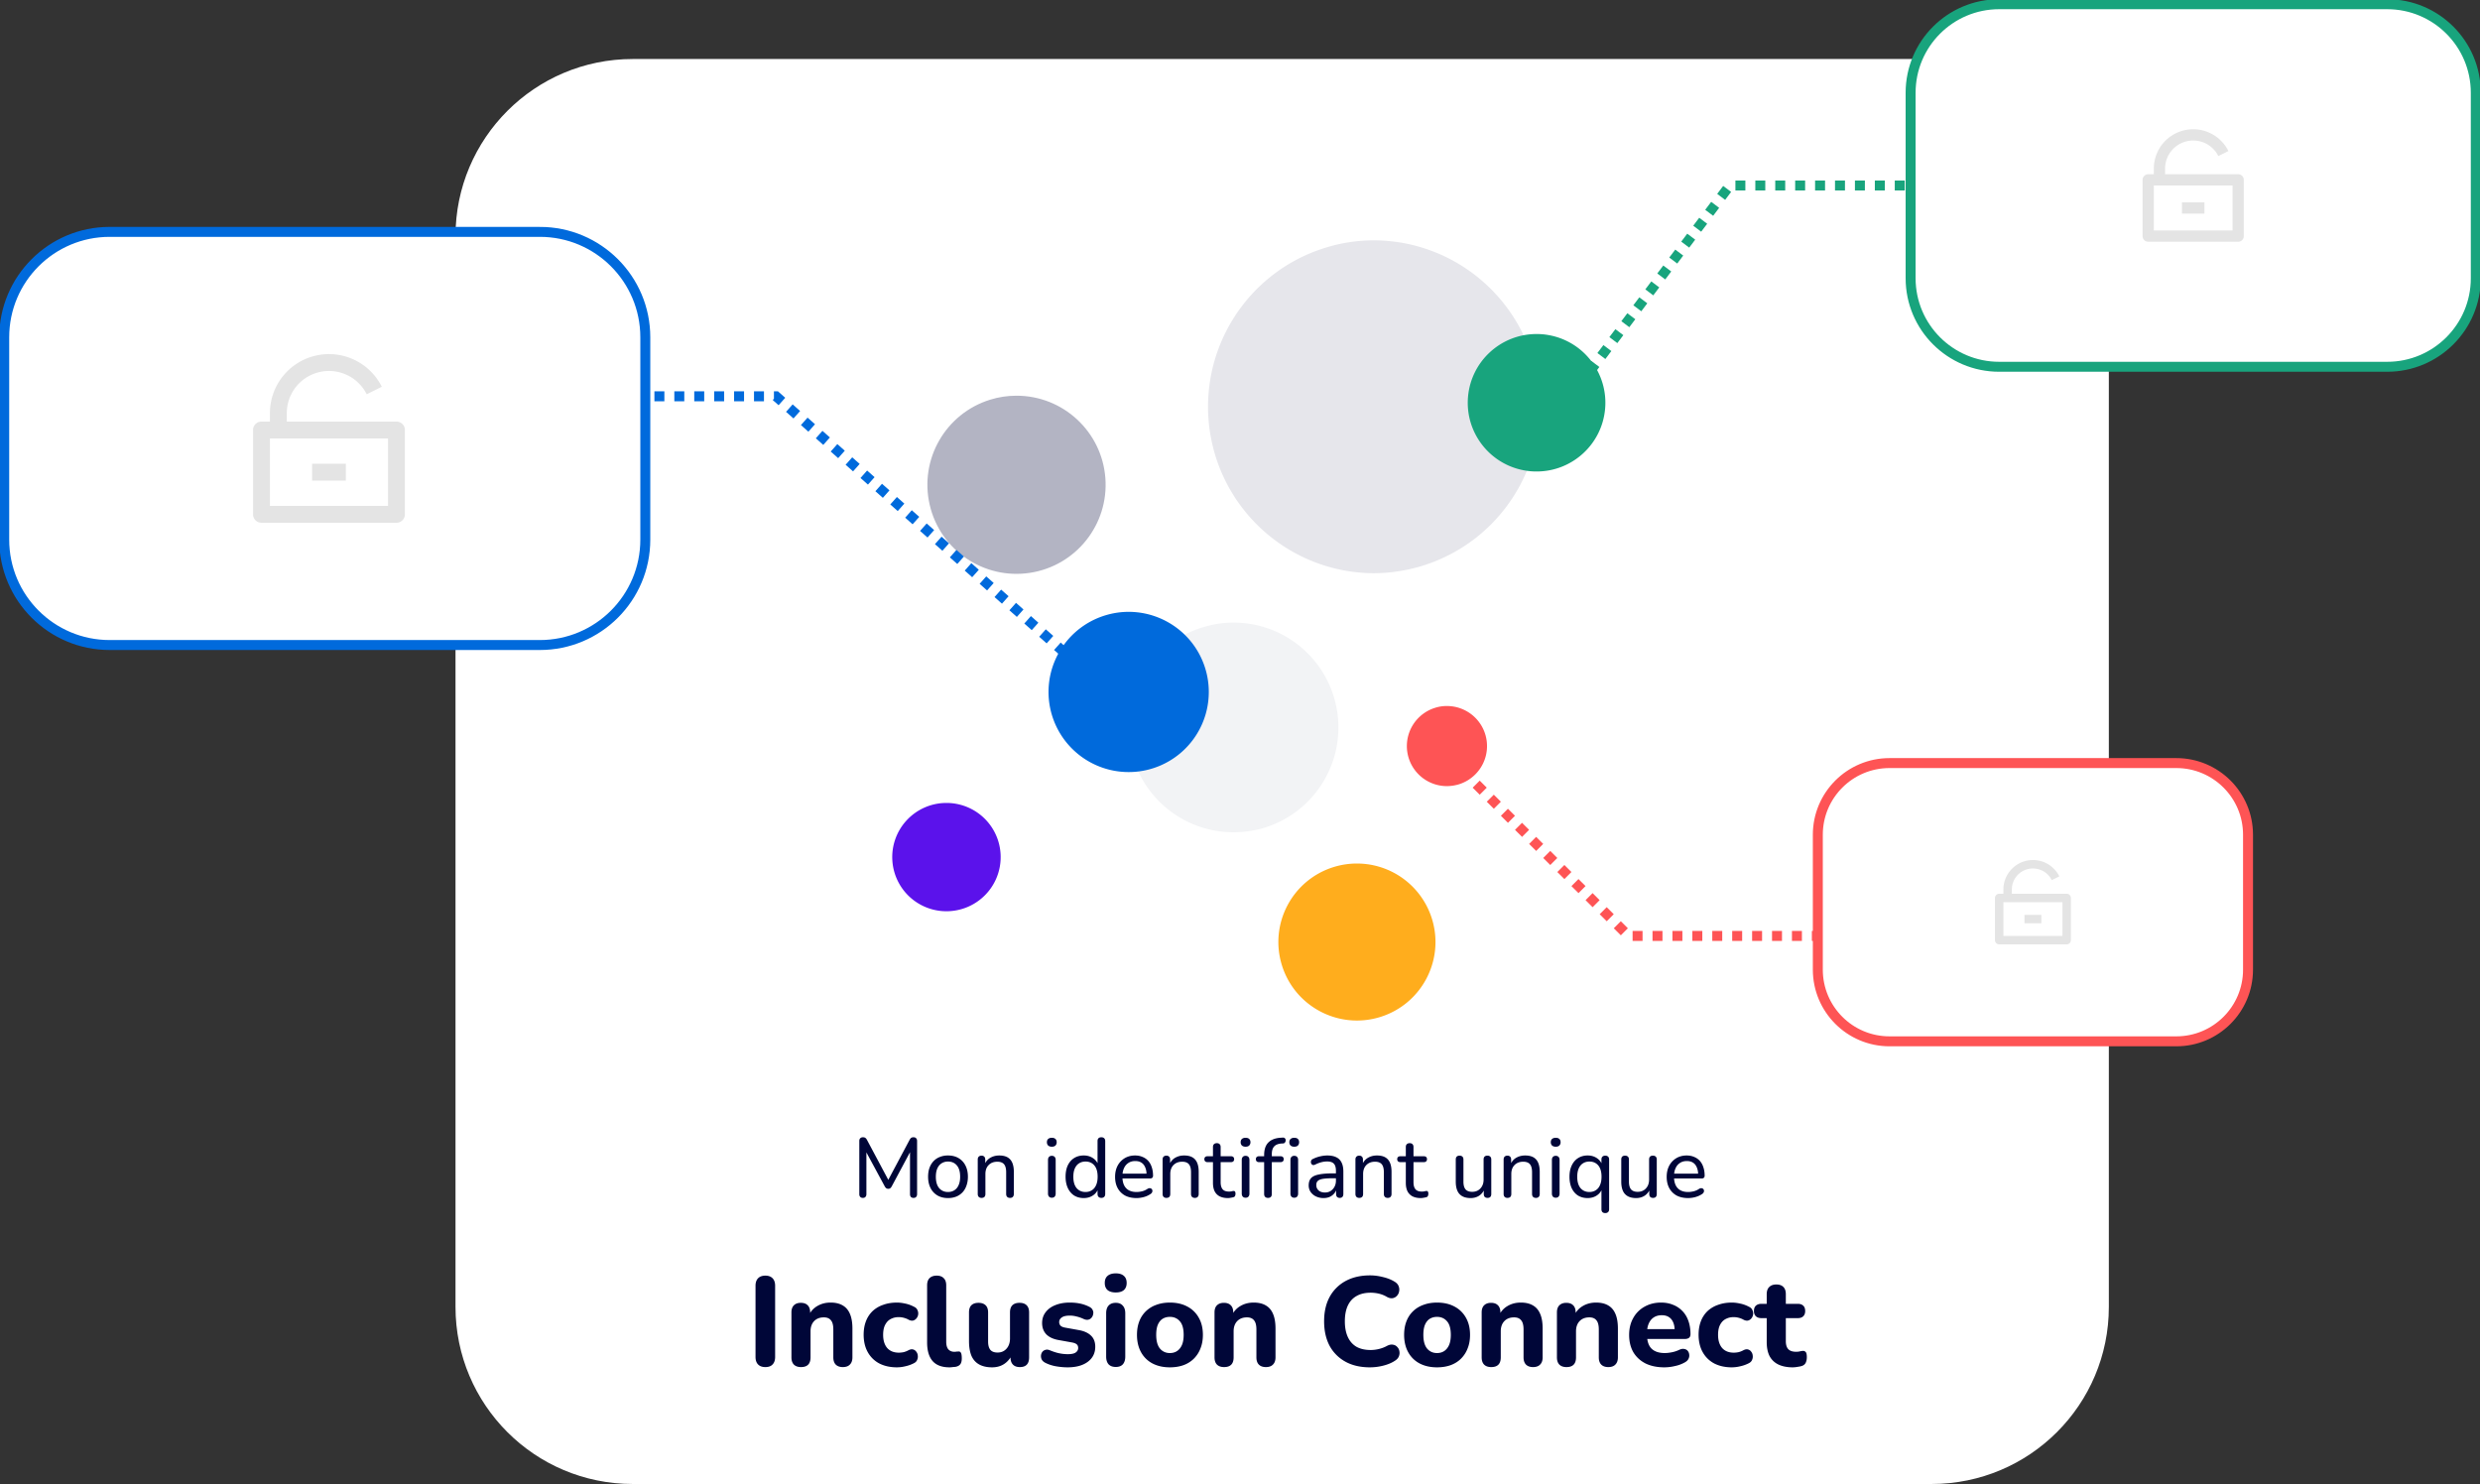<svg xmlns="http://www.w3.org/2000/svg" width="498" height="298" fill="none" viewBox="0 0 498 298"><rect x="0" y="0" width="498" height="298" fill="#333333" stroke="none"/><g clip-path="url(#a)"><path fill="#fff" d="M387.897 11.852H127.04c-19.645 0-35.571 15.92-35.571 35.557v215.034c0 19.638 15.926 35.557 35.571 35.557h260.857c19.646 0 35.572-15.919 35.572-35.557V47.409c0-19.637-15.926-35.556-35.572-35.556Z"/><path fill="#F2F3F5" d="M247.772 125.016a20.704 20.704 0 0 0-6.179.933c-10.005 3.023-16.274 12.928-14.724 23.26 1.552 10.331 10.452 17.961 20.903 17.918a21.887 21.887 0 0 0 6.211-.933c9.918-3.108 16.089-12.976 14.539-23.249-1.548-10.272-10.357-17.883-20.75-17.929Z"/><path fill="#006ADC" d="M241.98 134.089a16.083 16.083 0 0 1-5.027 17.216 16.097 16.097 0 0 1-17.845 1.863 16.084 16.084 0 0 1-8.478-15.806 16.085 16.085 0 0 1 11.429-13.825c8.406-2.498 17.267 2.195 19.921 10.552Z"/><path fill="#FFAD1D" d="M287.552 184.531c2.562 8.319-2.106 17.138-10.426 19.702-8.322 2.563-17.147-2.1-19.715-10.415-2.568-8.317 2.093-17.14 10.412-19.71a15.774 15.774 0 0 1 19.729 10.423Z"/><path fill="#5B12EB" d="M190.068 161.241a10.874 10.874 0 1 0 1.599 21.626 10.872 10.872 0 0 0-1.599-21.626Z"/><path fill="#FE5455" d="M290.543 141.777a7.44 7.44 0 0 0-2.35.354 8.042 8.042 0 0 0 2.35 15.731 8.692 8.692 0 0 0 2.381-.354 8.043 8.043 0 0 0-2.381-15.731Z"/><path fill="#B3B4C3" d="M204.096 79.462c-1.79 0-3.569.27-5.278.804-8.942 2.775-14.232 11.972-12.133 21.093 2.1 9.122 10.88 15.083 20.135 13.672 9.257-1.41 15.86-9.715 15.145-19.048-.715-9.332-8.505-16.535-17.869-16.521Z"/><path fill="#E6E6EB" d="M275.932 48.258c-3.342 0-6.662.51-9.849 1.512-15.729 4.894-25.548 20.51-23.141 36.798 2.408 16.29 16.324 28.4 32.797 28.54a33.86 33.86 0 0 0 9.848-1.48c15.78-4.856 25.654-20.5 23.241-36.828-2.412-16.328-16.384-28.452-32.896-28.542Z"/><path fill="#18A47D" d="M308.537 67.077c-7.141.003-13.102 5.449-13.744 12.558-.643 7.109 4.242 13.535 11.266 14.82.829.154 1.669.23 2.511.225 7.141-.003 13.1-5.449 13.744-12.558.643-7.109-4.242-13.535-11.266-14.82a13.253 13.253 0 0 0-2.511-.225Z"/><path stroke="#006ADC" stroke-dasharray="2 2" stroke-width="2" d="m216.817 133.761-60.98-54.182H42.347"/><path stroke="#18A47D" stroke-dasharray="2 2" stroke-width="2" d="m316.756 77.886 30.585-40.636h40.558"/><path fill="#fff" stroke="#18A47D" stroke-width="2" d="M479.368.847H401.45c-9.823 0-17.786 7.96-17.786 17.778v37.25c0 9.819 7.963 17.778 17.786 17.778h77.918c9.823 0 17.786-7.96 17.786-17.778v-37.25c0-9.819-7.963-17.778-17.786-17.778Z"/><path stroke="#FE5455" stroke-dasharray="2 2" stroke-width="2" d="m296.428 157.466 30.584 30.477h40.559"/><path fill="#fff" stroke="#FE5455" stroke-width="2" d="M437.021 153.233h-57.592c-7.952 0-14.398 6.444-14.398 14.392v27.091c0 7.949 6.446 14.392 14.398 14.392h57.592c7.952 0 14.398-6.443 14.398-14.392v-27.091c0-7.948-6.446-14.392-14.398-14.392Z"/><path fill="#000638" d="M173.266 240.55c-.225 0-.401-.068-.525-.203-.124-.136-.186-.317-.186-.542v-10.684c0-.237.062-.418.186-.542a.736.736 0 0 1 .542-.203c.203 0 .361.039.474.118.124.08.237.216.339.407l4.54 8.517h-.525l4.539-8.517c.102-.191.209-.327.322-.407.114-.079.271-.118.474-.118.226 0 .402.068.525.203.124.124.187.305.187.542v10.684c0 .225-.063.406-.187.542-.113.135-.288.203-.525.203-.237 0-.418-.068-.542-.203-.113-.136-.169-.317-.169-.542v-9.126h.373l-4.066 7.602c-.09.147-.186.259-.288.339-.09.067-.22.101-.389.101a.695.695 0 0 1-.407-.118 1.14 1.14 0 0 1-.271-.322l-4.116-7.619h.407v9.143c0 .225-.063.406-.187.542-.113.135-.288.203-.525.203Zm17.098.034c-.813 0-1.519-.175-2.117-.525a3.555 3.555 0 0 1-1.389-1.49c-.327-.643-.491-1.4-.491-2.269 0-.655.089-1.241.271-1.761.191-.53.462-.982.813-1.354.35-.373.767-.656 1.253-.847a4.348 4.348 0 0 1 1.66-.305c.813 0 1.52.175 2.117.525a3.549 3.549 0 0 1 1.389 1.49c.327.632.492 1.383.492 2.252 0 .655-.097 1.248-.288 1.778-.182.53-.446.982-.796 1.354a3.586 3.586 0 0 1-1.271.864 4.458 4.458 0 0 1-1.643.288Zm0-1.219c.496 0 .927-.119 1.287-.356.373-.237.656-.581.847-1.033.204-.452.305-1.011.305-1.676 0-.994-.22-1.749-.66-2.269-.441-.52-1.034-.779-1.779-.779-.486 0-.915.119-1.287.356-.361.225-.644.564-.847 1.016-.203.452-.305 1.011-.305 1.676 0 .994.22 1.756.661 2.286.452.52 1.045.779 1.778.779Zm6.735 1.185c-.237 0-.424-.068-.559-.203-.136-.136-.203-.334-.203-.593v-6.908c0-.259.067-.452.203-.576.135-.135.322-.203.559-.203.237 0 .417.068.542.203.136.124.203.317.203.576v1.388l-.186-.254c.237-.643.62-1.129 1.152-1.456.542-.327 1.157-.491 1.846-.491.666 0 1.213.119 1.643.356.429.237.751.598.966 1.083.213.486.322 1.101.322 1.846v4.436c0 .259-.068.457-.204.593-.125.135-.311.203-.559.203-.249 0-.44-.068-.576-.203-.135-.136-.203-.334-.203-.593v-4.351c0-.733-.142-1.27-.423-1.609-.283-.338-.736-.508-1.355-.508-.724 0-1.305.225-1.745.677-.43.441-.644 1.038-.644 1.795v3.996c0 .53-.261.796-.779.796Zm14.11-.034c-.237 0-.424-.073-.559-.22-.136-.147-.203-.351-.203-.61v-6.755c0-.271.067-.474.203-.61.135-.147.322-.22.559-.22.247 0 .44.073.576.22.135.136.203.339.203.61v6.755c0 .259-.068.463-.203.61-.125.147-.317.22-.576.22Zm0-10.244c-.305 0-.549-.079-.728-.237-.17-.169-.254-.389-.254-.66 0-.293.084-.513.254-.66.179-.158.423-.237.728-.237.327 0 .569.079.728.237.17.147.254.367.254.66 0 .271-.084.491-.254.66-.159.158-.401.237-.728.237Zm6.408 10.312c-.723 0-1.362-.17-1.914-.508-.542-.351-.966-.847-1.271-1.49-.304-.655-.457-1.417-.457-2.286 0-.88.146-1.637.44-2.269.305-.643.729-1.134 1.271-1.473.552-.35 1.196-.525 1.931-.525.733 0 1.365.186 1.897.559.53.361.886.847 1.067 1.456h-.186v-4.893c0-.259.061-.452.186-.576.136-.135.327-.203.576-.203.247 0 .441.068.576.203.136.124.203.317.203.576v10.599c0 .259-.067.457-.203.593-.135.135-.329.203-.576.203-.237 0-.423-.068-.559-.203-.135-.136-.203-.334-.203-.593v-1.541l.186.305a2.585 2.585 0 0 1-1.067 1.507c-.532.373-1.164.559-1.897.559Zm.356-1.219c.496 0 .924-.119 1.287-.356.373-.237.654-.581.847-1.033.203-.452.305-1.011.305-1.676 0-.994-.22-1.749-.661-2.269-.44-.52-1.033-.779-1.778-.779-.487 0-.915.119-1.288.356-.362.225-.643.564-.847 1.016-.203.452-.305 1.011-.305 1.676 0 .994.221 1.756.661 2.286.451.52 1.043.779 1.779.779Zm10.246 1.219c-.893 0-1.66-.17-2.304-.508a3.714 3.714 0 0 1-1.473-1.473c-.351-.644-.526-1.4-.526-2.269 0-.859.17-1.609.509-2.252a3.904 3.904 0 0 1 1.422-1.507c.61-.361 1.305-.542 2.084-.542.554 0 1.05.097 1.491.288.452.181.835.445 1.151.796.317.35.554.779.712 1.287.169.496.254 1.061.254 1.693a.535.535 0 0 1-.17.423c-.101.09-.254.136-.457.136h-5.793v-.982h5.404l-.288.237c0-.588-.09-1.084-.271-1.49-.17-.419-.424-.734-.763-.949-.327-.215-.74-.321-1.236-.321-.542 0-1.005.13-1.389.389-.385.249-.678.605-.881 1.067-.203.452-.305.977-.305 1.575v.101c0 1.016.242 1.783.728 2.303.487.52 1.186.779 2.101.779.361 0 .728-.046 1.101-.136.384-.089.75-.254 1.101-.491.169-.101.322-.147.457-.135.148 0 .266.046.356.135.09.08.147.181.169.305a.655.655 0 0 1-.05.373.804.804 0 0 1-.322.355 4.471 4.471 0 0 1-1.338.61c-.509.135-1 .203-1.474.203Zm6-.034c-.238 0-.424-.068-.559-.203-.136-.136-.204-.334-.204-.593v-6.908c0-.259.068-.452.204-.576.135-.135.321-.203.559-.203.237 0 .416.068.542.203.135.124.203.317.203.576v1.388l-.186-.254c.237-.643.62-1.129 1.151-1.456.542-.327 1.157-.491 1.847-.491.665 0 1.213.119 1.643.356.428.237.75.598.965 1.083.214.486.322 1.101.322 1.846v4.436c0 .259-.068.457-.203.593-.125.135-.312.203-.559.203-.249 0-.441-.068-.576-.203-.136-.136-.203-.334-.203-.593v-4.351c0-.733-.143-1.27-.424-1.609-.283-.338-.735-.508-1.355-.508-.723 0-1.304.225-1.745.677-.43.441-.643 1.038-.643 1.795v3.996c0 .53-.261.796-.779.796Zm12.351.034c-.665 0-1.224-.119-1.677-.356a2.332 2.332 0 0 1-.999-1.033c-.213-.452-.322-1.004-.322-1.659v-4.165h-1.084c-.203 0-.361-.051-.474-.153a.598.598 0 0 1-.17-.44c0-.191.058-.338.17-.44.113-.102.271-.152.474-.152h1.084v-1.846c0-.259.068-.452.203-.576.136-.135.329-.203.576-.203.249 0 .436.068.559.203.136.124.204.317.204.576v1.846h2.049c.215 0 .38.05.491.152.114.102.17.249.17.44a.59.59 0 0 1-.17.44c-.111.102-.276.153-.491.153h-2.049v4.03c0 .621.13 1.088.389 1.405.261.317.69.474 1.288.474.215 0 .396-.017.542-.051a1.35 1.35 0 0 1 .389-.067.274.274 0 0 1 .254.101c.08.08.119.225.119.44 0 .158-.027.305-.085.441-.044.123-.14.208-.288.254a3.341 3.341 0 0 1-.542.118 3.064 3.064 0 0 1-.61.068Zm3.546-.068c-.238 0-.424-.073-.559-.22-.136-.147-.204-.351-.204-.61v-6.755c0-.271.068-.474.204-.61.135-.147.321-.22.559-.22.247 0 .44.073.576.22.135.136.203.339.203.61v6.755c0 .259-.068.463-.203.61-.126.147-.317.22-.576.22Zm0-10.244c-.305 0-.549-.079-.729-.237a.893.893 0 0 1-.254-.66c0-.293.085-.513.254-.66.18-.158.424-.237.729-.237.327 0 .569.079.728.237.169.147.254.367.254.66a.893.893 0 0 1-.254.66c-.159.158-.401.237-.728.237Zm4.51 10.278c-.249 0-.44-.068-.575-.203-.136-.136-.204-.334-.204-.593v-6.383h-1.016c-.203 0-.363-.051-.474-.153a.59.59 0 0 1-.17-.44c0-.191.056-.338.17-.44.111-.102.271-.152.474-.152h1.44l-.424.406v-.626c0-1.096.265-1.926.796-2.489.542-.576 1.332-.91 2.372-.999l.525-.034c.169-.022.305.005.406.084.102.068.17.158.204.271a.634.634 0 0 1 0 .356.673.673 0 0 1-.153.305.452.452 0 0 1-.305.152l-.372.017c-.678.056-1.169.259-1.474.609-.305.339-.457.847-.457 1.524v.678l-.221-.254h1.948c.214 0 .378.05.492.152.111.102.169.249.169.44a.602.602 0 0 1-.169.44c-.114.102-.278.153-.492.153h-1.727v6.383c0 .53-.254.796-.763.796Zm5.265-.034c-.237 0-.423-.073-.559-.22-.135-.147-.203-.351-.203-.61v-6.755c0-.271.068-.474.203-.61.136-.147.322-.22.559-.22.249 0 .44.073.576.22.135.136.203.339.203.61v6.755c0 .259-.068.463-.203.61-.124.147-.317.22-.576.22Zm0-10.244c-.305 0-.547-.079-.728-.237-.17-.169-.254-.389-.254-.66 0-.293.084-.513.254-.66.181-.158.423-.237.728-.237.327 0 .571.079.728.237.17.147.254.367.254.66 0 .271-.084.491-.254.66-.157.158-.401.237-.728.237Zm5.883 10.312a3.485 3.485 0 0 1-1.542-.339 2.716 2.716 0 0 1-1.067-.914 2.314 2.314 0 0 1-.372-1.287c0-.61.152-1.089.457-1.439.305-.351.818-.598 1.541-.745.724-.158 1.694-.237 2.914-.237h.796v.982h-.762c-.869 0-1.559.039-2.067.118-.496.08-.847.22-1.05.424-.203.191-.305.462-.305.812 0 .441.153.801.457 1.084.317.283.746.423 1.288.423.428 0 .808-.101 1.135-.304a2.35 2.35 0 0 0 .779-.847c.191-.361.288-.774.288-1.236v-1.947c0-.666-.136-1.147-.407-1.439-.271-.305-.728-.458-1.372-.458-.372 0-.757.051-1.152.153a6.204 6.204 0 0 0-1.236.474c-.169.079-.317.107-.44.085a.566.566 0 0 1-.305-.204.84.84 0 0 1-.119-.355c0-.136.029-.266.085-.39a.594.594 0 0 1 .339-.271 6.05 6.05 0 0 1 1.473-.524 6.23 6.23 0 0 1 1.389-.17c.734 0 1.338.119 1.813.356.474.225.83.581 1.067 1.067.237.474.355 1.083.355 1.828v4.47c0 .259-.062.457-.186.593-.124.135-.305.203-.542.203a.736.736 0 0 1-.542-.203c-.124-.136-.186-.334-.186-.593v-1.202h.152c-.09.418-.259.779-.508 1.084a2.554 2.554 0 0 1-.932.711c-.36.157-.774.237-1.236.237Zm7.168-.034c-.237 0-.423-.068-.559-.203-.135-.136-.203-.334-.203-.593v-6.908c0-.259.068-.452.203-.576.136-.135.322-.203.559-.203.237 0 .419.068.542.203.136.124.204.317.204.576v1.388l-.187-.254c.237-.643.622-1.129 1.152-1.456.542-.327 1.157-.491 1.846-.491.666 0 1.215.119 1.644.356.428.237.75.598.965 1.083.215.486.322 1.101.322 1.846v4.436c0 .259-.068.457-.203.593-.124.135-.31.203-.559.203-.249 0-.441-.068-.576-.203-.136-.136-.204-.334-.204-.593v-4.351c0-.733-.14-1.27-.423-1.609-.283-.338-.733-.508-1.355-.508-.723 0-1.304.225-1.745.677-.428.441-.643 1.038-.643 1.795v3.996c0 .53-.26.796-.78.796Zm12.354.034c-.668 0-1.227-.119-1.677-.356a2.323 2.323 0 0 1-1-1.033c-.215-.452-.321-1.004-.321-1.659v-4.165h-1.084c-.204 0-.363-.051-.475-.153a.594.594 0 0 1-.169-.44c0-.191.056-.338.169-.44.112-.102.271-.152.475-.152h1.084v-1.846c0-.259.067-.452.203-.576.135-.135.327-.203.576-.203.247 0 .433.068.559.203.135.124.203.317.203.576v1.846h2.05c.213 0 .377.05.491.152.112.102.169.249.169.44a.598.598 0 0 1-.169.44c-.114.102-.278.153-.491.153h-2.05v4.03c0 .621.129 1.088.39 1.405.259.317.687.474 1.287.474.213 0 .395-.017.542-.051a1.34 1.34 0 0 1 .39-.067.276.276 0 0 1 .254.101c.078.08.118.225.118.44 0 .158-.029.305-.084.441a.421.421 0 0 1-.288.254 3.416 3.416 0 0 1-.542.118 3.103 3.103 0 0 1-.61.068Zm10.012 0c-.665 0-1.224-.124-1.677-.373a2.286 2.286 0 0 1-.982-1.1c-.215-.486-.322-1.096-.322-1.829v-4.436c0-.259.063-.452.186-.576.136-.135.327-.203.576-.203.249 0 .441.068.576.203.136.124.203.317.203.576v4.436c0 .699.141 1.219.424 1.558.283.327.728.491 1.338.491.678 0 1.225-.225 1.643-.677.429-.453.644-1.05.644-1.795v-4.013c0-.259.063-.452.186-.576.136-.135.327-.203.576-.203.249 0 .441.068.576.203.136.124.203.317.203.576v6.908c0 .53-.249.796-.745.796-.249 0-.44-.068-.576-.203-.124-.136-.186-.334-.186-.593v-1.473l.22.288c-.225.655-.593 1.156-1.101 1.507-.496.338-1.084.508-1.762.508Zm7.392-.034c-.237 0-.423-.068-.559-.203-.135-.136-.203-.334-.203-.593v-6.908c0-.259.068-.452.203-.576.136-.135.322-.203.559-.203.238 0 .419.068.542.203.136.124.204.317.204.576v1.388l-.187-.254c.238-.643.622-1.129 1.152-1.456.542-.327 1.159-.491 1.847-.491.667 0 1.214.119 1.643.356.43.237.752.598.965 1.083.215.486.322 1.101.322 1.846v4.436c0 .259-.068.457-.203.593-.124.135-.31.203-.559.203-.248 0-.441-.068-.576-.203-.136-.136-.204-.334-.204-.593v-4.351c0-.733-.14-1.27-.423-1.609-.281-.338-.733-.508-1.355-.508-.722 0-1.304.225-1.745.677-.428.441-.643 1.038-.643 1.795v3.996c0 .53-.26.796-.78.796Zm9.694-.034c-.237 0-.423-.073-.559-.22-.135-.147-.203-.351-.203-.61v-6.755c0-.271.068-.474.203-.61.136-.147.322-.22.559-.22.249 0 .441.073.576.22.136.136.204.339.204.61v6.755c0 .259-.068.463-.204.61-.123.147-.316.22-.576.22Zm0-10.244c-.304 0-.547-.079-.728-.237a.893.893 0 0 1-.254-.66c0-.293.085-.513.254-.66.181-.158.424-.237.728-.237.327 0 .571.079.729.237.169.147.254.367.254.66a.893.893 0 0 1-.254.66c-.158.158-.402.237-.729.237Zm9.949 13.326c-.249 0-.441-.068-.576-.204-.124-.135-.187-.326-.187-.575v-4.267h.187a2.696 2.696 0 0 1-1.067 1.473c-.531.373-1.164.559-1.898.559-.733 0-1.377-.17-1.931-.508-.542-.351-.965-.847-1.27-1.49-.293-.655-.44-1.417-.44-2.286 0-.88.152-1.637.457-2.269.305-.643.728-1.134 1.27-1.473.554-.35 1.191-.525 1.914-.525.734 0 1.367.186 1.898.559.542.372.897.869 1.067 1.49l-.187.305v-1.541c0-.259.068-.452.204-.576.135-.135.321-.203.559-.203.249 0 .44.068.576.203.135.124.203.317.203.576v9.973c0 .249-.068.44-.203.575-.136.136-.327.204-.576.204Zm-3.185-4.233c.496 0 .927-.119 1.287-.356.373-.237.656-.581.847-1.033.204-.452.305-1.011.305-1.676 0-.994-.22-1.749-.66-2.269-.441-.52-1.034-.779-1.779-.779-.486 0-.915.119-1.287.356-.361.225-.644.564-.847 1.016-.203.452-.305 1.011-.305 1.676 0 .994.22 1.756.661 2.286.452.52 1.045.779 1.778.779Zm9.382 1.219c-.665 0-1.224-.124-1.676-.373a2.283 2.283 0 0 1-.983-1.1c-.213-.486-.322-1.096-.322-1.829v-4.436c0-.259.063-.452.187-.576.135-.135.328-.203.575-.203.249 0 .441.068.576.203.136.124.204.317.204.576v4.436c0 .699.142 1.219.423 1.558.283.327.729.491 1.338.491.678 0 1.227-.225 1.643-.677.431-.453.644-1.05.644-1.795v-4.013c0-.259.063-.452.186-.576.136-.135.329-.203.576-.203.249 0 .441.068.576.203.136.124.203.317.203.576v6.908c0 .53-.247.796-.745.796-.247 0-.44-.068-.576-.203-.123-.136-.186-.334-.186-.593v-1.473l.22.288c-.225.655-.593 1.156-1.101 1.507-.496.338-1.084.508-1.762.508Zm10.443 0c-.892 0-1.66-.17-2.303-.508a3.698 3.698 0 0 1-1.474-1.473c-.351-.644-.525-1.4-.525-2.269 0-.859.169-1.609.508-2.252a3.877 3.877 0 0 1 1.423-1.507c.61-.361 1.304-.542 2.083-.542.552 0 1.05.097 1.491.288.45.181.835.445 1.152.796.315.35.552.779.711 1.287.17.496.254 1.061.254 1.693a.541.541 0 0 1-.169.423c-.102.09-.254.136-.458.136h-5.793v-.982h5.404l-.288.237c0-.588-.092-1.084-.271-1.49-.169-.419-.424-.734-.762-.949-.329-.215-.741-.321-1.237-.321-.542 0-1.006.13-1.389.389-.384.249-.677.605-.881 1.067-.203.452-.305.977-.305 1.575v.101c0 1.016.243 1.783.729 2.303.484.52 1.186.779 2.1.779.361 0 .729-.046 1.101-.136a3.286 3.286 0 0 0 1.101-.491c.17-.101.322-.147.458-.135.145 0 .264.046.355.135.09.08.146.181.17.305a.648.648 0 0 1-.051.373.81.81 0 0 1-.322.355c-.373.259-.82.462-1.338.61a5.73 5.73 0 0 1-1.474.203ZM153.695 274.524c-.644 0-1.135-.178-1.474-.534-.339-.355-.508-.855-.508-1.498v-14.299c0-.643.169-1.143.508-1.498.339-.356.83-.534 1.474-.534.626 0 1.109.178 1.448.534.339.355.508.855.508 1.498v14.299c0 .643-.169 1.143-.508 1.498-.322.356-.805.534-1.448.534Zm7.162 0c-.627 0-1.11-.169-1.449-.508-.321-.339-.482-.821-.482-1.448v-9.016c0-.626.161-1.101.482-1.422.339-.339.805-.508 1.398-.508.61 0 1.075.169 1.397.508.322.321.483.796.483 1.422V265l-.279-.838c.389-.83.965-1.465 1.727-1.905.779-.457 1.66-.686 2.643-.686.999 0 1.821.195 2.464.584.644.373 1.127.948 1.448 1.727.322.762.483 1.736.483 2.921v5.765c0 .627-.169 1.109-.508 1.448-.322.339-.796.508-1.423.508-.609 0-1.084-.169-1.423-.508-.321-.339-.482-.821-.482-1.448v-5.587c0-.864-.161-1.482-.483-1.854-.305-.39-.779-.584-1.423-.584-.813 0-1.465.253-1.956.761-.475.508-.712 1.186-.712 2.032v5.232c0 1.304-.635 1.956-1.905 1.956Zm19.252.051c-1.355 0-2.541-.263-3.557-.788a5.669 5.669 0 0 1-2.312-2.286c-.542-.982-.813-2.141-.813-3.479 0-.999.152-1.896.457-2.692a5.56 5.56 0 0 1 1.321-2.032 5.874 5.874 0 0 1 2.135-1.27c.83-.305 1.753-.457 2.769-.457.525 0 1.084.068 1.677.203.593.119 1.177.33 1.753.635.339.152.568.373.686.66.136.271.186.559.153.864-.034.288-.144.55-.331.787-.169.22-.389.373-.66.457-.271.068-.576.017-.915-.152a3.75 3.75 0 0 0-1.016-.406 3.973 3.973 0 0 0-.966-.127c-.508 0-.957.084-1.346.254-.39.152-.72.381-.991.685a3.214 3.214 0 0 0-.61 1.093c-.136.44-.203.948-.203 1.523 0 1.118.271 1.998.813 2.642.559.626 1.338.939 2.337.939.305 0 .627-.033.966-.101.338-.085.677-.22 1.016-.406.339-.17.644-.212.915-.127.271.084.482.245.635.482.169.22.262.483.279.787.034.288-.017.576-.152.864-.119.271-.339.482-.661.635a6.999 6.999 0 0 1-1.727.609 7.192 7.192 0 0 1-1.652.204Zm10.558 0c-1.508 0-2.634-.415-3.379-1.245-.746-.846-1.118-2.099-1.118-3.759v-11.454c0-.644.161-1.126.483-1.448.338-.338.821-.508 1.448-.508.61 0 1.075.17 1.397.508.339.322.508.804.508 1.448v11.302c0 .694.144 1.21.432 1.549.305.322.703.483 1.195.483.135 0 .262-.009.381-.026a2.68 2.68 0 0 1 .381-.025c.271-.034.457.051.559.254.118.186.178.567.178 1.143 0 .508-.102.897-.305 1.168-.204.254-.517.423-.94.508-.17.017-.365.034-.585.051-.22.034-.432.051-.635.051Zm8.563 0c-1.051 0-1.923-.195-2.618-.585-.694-.389-1.211-.973-1.549-1.752-.322-.796-.483-1.778-.483-2.946v-5.74c0-.643.161-1.126.483-1.448.338-.321.813-.482 1.422-.482.61 0 1.085.161 1.423.482.339.322.508.805.508 1.448v5.841c0 .745.153 1.304.458 1.677.305.355.787.533 1.448.533.728 0 1.321-.254 1.779-.762.474-.525.711-1.21.711-2.057v-5.232c0-.643.161-1.126.483-1.448.339-.321.813-.482 1.423-.482.626 0 1.101.161 1.423.482.338.322.508.805.508 1.448v9.016c0 1.304-.619 1.956-1.855 1.956-.61 0-1.076-.169-1.398-.508-.321-.339-.482-.821-.482-1.448v-1.701l.381.99c-.373.864-.906 1.532-1.601 2.006-.694.475-1.516.712-2.464.712Zm15.165 0c-.745 0-1.516-.068-2.312-.204a7.711 7.711 0 0 1-2.135-.685c-.338-.17-.584-.381-.736-.635a1.572 1.572 0 0 1-.178-.813c.017-.271.101-.516.254-.737.169-.22.381-.364.635-.431.271-.085.567-.06.889.076.695.288 1.33.491 1.906.609a8.393 8.393 0 0 0 1.702.178c.729 0 1.254-.11 1.576-.33.338-.237.508-.542.508-.914 0-.339-.11-.593-.331-.762-.22-.169-.542-.288-.965-.356l-2.668-.482c-1.05-.187-1.863-.568-2.439-1.143-.559-.593-.839-1.346-.839-2.261 0-.846.238-1.574.712-2.184.474-.626 1.126-1.1 1.956-1.422.847-.339 1.804-.508 2.871-.508.763 0 1.466.068 2.109.203a7.401 7.401 0 0 1 1.855.66c.305.153.517.356.635.61.136.254.178.516.127.787a1.488 1.488 0 0 1-.305.737c-.169.22-.389.364-.66.432-.254.067-.551.034-.89-.102a7.267 7.267 0 0 0-1.499-.533 5.234 5.234 0 0 0-1.321-.178c-.762 0-1.313.127-1.651.381-.339.237-.509.542-.509.914 0 .288.094.534.28.737.203.186.508.313.915.381l2.668.482c1.101.187 1.939.559 2.515 1.118.576.542.864 1.287.864 2.235 0 1.287-.508 2.303-1.525 3.048-.999.728-2.337 1.092-4.014 1.092Zm9.66-.077c-.627 0-1.109-.177-1.448-.533-.322-.372-.483-.889-.483-1.549v-8.686c0-.678.161-1.194.483-1.549.339-.373.821-.559 1.448-.559.61 0 1.076.186 1.397.559.339.355.509.871.509 1.549v8.686c0 .66-.161 1.177-.483 1.549-.322.356-.796.533-1.423.533Zm0-14.959c-.711 0-1.262-.161-1.652-.482-.372-.339-.558-.813-.558-1.423 0-.626.186-1.1.558-1.422.39-.339.941-.508 1.652-.508s1.253.169 1.626.508c.373.322.559.796.559 1.422 0 .61-.186 1.084-.559 1.423-.373.321-.915.482-1.626.482Zm10.863 15.036c-1.338 0-2.507-.263-3.506-.788a5.545 5.545 0 0 1-2.287-2.26c-.542-.982-.813-2.142-.813-3.48 0-.999.152-1.896.457-2.692a5.56 5.56 0 0 1 1.321-2.032 5.743 5.743 0 0 1 2.109-1.295c.813-.305 1.719-.457 2.719-.457 1.338 0 2.498.262 3.481.787a5.556 5.556 0 0 1 2.312 2.235c.559.965.838 2.117.838 3.454 0 1.016-.161 1.922-.482 2.718a5.809 5.809 0 0 1-1.322 2.057 5.725 5.725 0 0 1-2.108 1.321c-.814.288-1.72.432-2.719.432Zm0-2.87c.559 0 1.042-.136 1.448-.407.407-.271.728-.669.966-1.193.237-.542.355-1.228.355-2.058 0-1.236-.254-2.141-.762-2.717-.508-.593-1.177-.889-2.007-.889-.542 0-1.025.127-1.448.381-.407.254-.729.652-.966 1.194-.22.524-.33 1.202-.33 2.031 0 1.236.254 2.159.762 2.769.508.592 1.169.889 1.982.889Zm10.897 2.819c-.627 0-1.11-.169-1.449-.508-.322-.339-.482-.821-.482-1.448v-9.016c0-.626.16-1.101.482-1.422.339-.339.805-.508 1.398-.508.61 0 1.075.169 1.397.508.322.321.483.796.483 1.422V265l-.28-.838c.39-.83.966-1.465 1.728-1.905.779-.457 1.66-.686 2.643-.686.999 0 1.821.195 2.464.584.644.373 1.127.948 1.449 1.727.321.762.482 1.736.482 2.921v5.765c0 .627-.169 1.109-.508 1.448-.322.339-.796.508-1.423.508-.61 0-1.084-.169-1.423-.508-.321-.339-.482-.821-.482-1.448v-5.587c0-.864-.161-1.482-.483-1.854-.305-.39-.779-.584-1.423-.584-.813 0-1.465.253-1.956.761-.475.508-.712 1.186-.712 2.032v5.232c0 1.304-.635 1.956-1.905 1.956Zm29.297.051c-1.931 0-3.583-.381-4.955-1.143a7.922 7.922 0 0 1-3.176-3.2c-.728-1.389-1.092-3.023-1.092-4.902 0-1.406.203-2.667.61-3.784.423-1.135 1.033-2.1 1.829-2.896.796-.813 1.762-1.439 2.896-1.879 1.152-.44 2.448-.661 3.888-.661.847 0 1.702.111 2.566.331.881.203 1.643.499 2.287.889.423.237.711.533.864.888.152.356.195.712.127 1.067a1.645 1.645 0 0 1-.432.914c-.22.254-.5.415-.839.483-.338.068-.72-.008-1.143-.229a5.752 5.752 0 0 0-1.601-.66 7.223 7.223 0 0 0-1.702-.203c-1.135 0-2.092.229-2.871.686-.762.44-1.338 1.083-1.728 1.93-.39.847-.584 1.888-.584 3.124 0 1.219.194 2.26.584 3.124.39.863.966 1.524 1.728 1.981.779.44 1.736.66 2.871.66.542 0 1.092-.068 1.651-.203a6.548 6.548 0 0 0 1.652-.635c.44-.22.83-.296 1.169-.229.355.051.643.204.864.458.237.237.381.524.432.863.067.339.033.677-.102 1.016-.136.339-.39.626-.762.864-.627.423-1.398.753-2.312.99a10.81 10.81 0 0 1-2.719.356Zm13.451 0c-1.338 0-2.507-.263-3.506-.788a5.545 5.545 0 0 1-2.287-2.26c-.542-.982-.813-2.142-.813-3.48 0-.999.152-1.896.457-2.692a5.56 5.56 0 0 1 1.321-2.032 5.743 5.743 0 0 1 2.109-1.295c.813-.305 1.72-.457 2.719-.457 1.338 0 2.498.262 3.481.787a5.556 5.556 0 0 1 2.312 2.235c.559.965.838 2.117.838 3.454 0 1.016-.16 1.922-.482 2.718a5.809 5.809 0 0 1-1.322 2.057c-.575.576-1.278 1.016-2.108 1.321-.813.288-1.72.432-2.719.432Zm0-2.87c.559 0 1.042-.136 1.448-.407.407-.271.729-.669.966-1.193.237-.542.355-1.228.355-2.058 0-1.236-.254-2.141-.762-2.717-.508-.593-1.177-.889-2.007-.889-.542 0-1.025.127-1.448.381-.407.254-.729.652-.966 1.194-.22.524-.33 1.202-.33 2.031 0 1.236.254 2.159.762 2.769.508.592 1.169.889 1.982.889Zm10.897 2.819c-.627 0-1.11-.169-1.449-.508-.321-.339-.482-.821-.482-1.448v-9.016c0-.626.161-1.101.482-1.422.339-.339.805-.508 1.398-.508.61 0 1.075.169 1.397.508.322.321.483.796.483 1.422V265l-.279-.838c.389-.83.965-1.465 1.727-1.905.779-.457 1.66-.686 2.643-.686.999 0 1.821.195 2.464.584.644.373 1.127.948 1.449 1.727.321.762.482 1.736.482 2.921v5.765c0 .627-.169 1.109-.508 1.448-.322.339-.796.508-1.423.508-.609 0-1.084-.169-1.422-.508-.322-.339-.483-.821-.483-1.448v-5.587c0-.864-.161-1.482-.483-1.854-.305-.39-.779-.584-1.423-.584-.813 0-1.465.253-1.956.761-.475.508-.712 1.186-.712 2.032v5.232c0 1.304-.635 1.956-1.905 1.956Zm15.111 0c-.627 0-1.11-.169-1.449-.508-.321-.339-.482-.821-.482-1.448v-9.016c0-.626.161-1.101.482-1.422.339-.339.805-.508 1.398-.508.61 0 1.076.169 1.397.508.322.321.483.796.483 1.422V265l-.279-.838c.389-.83.965-1.465 1.727-1.905.78-.457 1.66-.686 2.643-.686.999 0 1.821.195 2.464.584.644.373 1.127.948 1.449 1.727.322.762.482 1.736.482 2.921v5.765c0 .627-.169 1.109-.508 1.448-.322.339-.796.508-1.423.508-.609 0-1.084-.169-1.422-.508-.322-.339-.483-.821-.483-1.448v-5.587c0-.864-.161-1.482-.483-1.854-.305-.39-.779-.584-1.423-.584-.813 0-1.465.253-1.956.761-.474.508-.712 1.186-.712 2.032v5.232c0 1.304-.635 1.956-1.905 1.956Zm19.659.051c-1.474 0-2.744-.263-3.811-.788-1.051-.542-1.864-1.295-2.44-2.26-.558-.982-.838-2.134-.838-3.454 0-1.287.271-2.413.813-3.378a5.762 5.762 0 0 1 2.261-2.286c.983-.559 2.092-.838 3.329-.838.898 0 1.711.152 2.439.457a5.137 5.137 0 0 1 1.88 1.27c.525.542.923 1.211 1.194 2.006.271.779.407 1.651.407 2.616 0 .322-.102.568-.305.737-.203.152-.5.229-.889.229h-7.978v-1.982h6.402l-.406.356c0-.694-.102-1.27-.305-1.727-.203-.474-.5-.83-.889-1.067-.373-.237-.839-.355-1.398-.355-.626 0-1.16.144-1.6.432-.441.287-.78.702-1.017 1.244-.237.542-.355 1.194-.355 1.956v.203c0 1.287.296 2.235.889 2.844.61.61 1.507.915 2.693.915.407 0 .872-.051 1.398-.153a5.988 5.988 0 0 0 1.473-.482c.39-.187.737-.246 1.042-.178.305.051.542.186.711.406.17.22.263.474.28.762.034.288-.026.576-.178.864-.152.271-.406.499-.762.685a6.88 6.88 0 0 1-1.957.712 8.997 8.997 0 0 1-2.083.254Zm13.539 0c-1.355 0-2.541-.263-3.557-.788a5.669 5.669 0 0 1-2.312-2.286c-.542-.982-.813-2.141-.813-3.479 0-.999.152-1.896.457-2.692a5.56 5.56 0 0 1 1.321-2.032 5.874 5.874 0 0 1 2.135-1.27c.83-.305 1.753-.457 2.769-.457.525 0 1.084.068 1.677.203.593.119 1.177.33 1.753.635.339.152.568.373.686.66.136.271.186.559.153.864-.034.288-.144.55-.331.787-.169.22-.389.373-.66.457-.271.068-.576.017-.915-.152a3.75 3.75 0 0 0-1.016-.406 3.973 3.973 0 0 0-.966-.127c-.508 0-.957.084-1.346.254-.39.152-.72.381-.991.685a3.214 3.214 0 0 0-.61 1.093c-.136.44-.203.948-.203 1.523 0 1.118.271 1.998.813 2.642.559.626 1.338.939 2.337.939.305 0 .627-.033.966-.101.338-.085.677-.22 1.016-.406.339-.17.644-.212.915-.127.271.084.482.245.635.482.169.22.262.483.279.787.034.288-.017.576-.152.864-.119.271-.339.482-.661.635a7.013 7.013 0 0 1-1.727.609 7.192 7.192 0 0 1-1.652.204Zm12.259 0c-1.169 0-2.152-.195-2.948-.585a3.877 3.877 0 0 1-1.753-1.701c-.373-.745-.559-1.685-.559-2.819v-4.775h-1.067c-.474 0-.847-.127-1.118-.381-.254-.254-.381-.601-.381-1.041 0-.474.127-.83.381-1.067.271-.254.644-.381 1.118-.381h1.067v-1.93c0-.644.17-1.126.508-1.448.339-.339.813-.508 1.423-.508.627 0 1.101.169 1.423.508.322.322.483.804.483 1.448v1.93h2.414c.474 0 .838.127 1.092.381.254.237.381.593.381 1.067 0 .44-.127.787-.381 1.041-.254.254-.618.381-1.092.381h-2.414v4.622c0 .711.161 1.245.483 1.6.338.356.872.534 1.6.534.254 0 .491-.026.712-.077a4.7 4.7 0 0 1 .609-.101.682.682 0 0 1 .585.228c.152.153.229.5.229 1.042 0 .406-.068.762-.204 1.066-.135.305-.372.525-.711.661-.22.084-.525.152-.915.203a5.488 5.488 0 0 1-.965.102Z"/><path fill="#E4E4E4" d="M434.762 34.993h14.679a1.128 1.128 0 0 1 1.13 1.129V47.41a1.128 1.128 0 0 1-1.13 1.129h-18.067a1.131 1.131 0 0 1-1.13-1.129V36.122a1.131 1.131 0 0 1 1.13-1.129h1.128v-1.129a7.905 7.905 0 0 1 14.977-3.534l-2.02 1.01a5.65 5.65 0 0 0-6.349-2.972 5.644 5.644 0 0 0-4.348 5.496v1.13Zm-2.26 2.258v9.03h15.811v-9.03h-15.811Zm5.647 3.386h4.516v2.258h-4.516v-2.258ZM403.989 179.478H415a.843.843 0 0 1 .846.846v8.466a.842.842 0 0 1-.846.847h-13.551a.843.843 0 0 1-.847-.847v-8.466a.848.848 0 0 1 .847-.846h.846v-.847a5.932 5.932 0 0 1 4.567-5.769 5.926 5.926 0 0 1 6.666 3.119l-1.516.757a4.24 4.24 0 0 0-4.762-2.228 4.234 4.234 0 0 0-3.261 4.121v.847Zm-1.694 1.693v6.773h11.858v-6.773h-11.858Zm4.235 2.54h3.388v1.693h-3.388v-1.693Z"/><path fill="#fff" stroke="#006ADC" stroke-width="2" d="M108.409 46.563H22.021C10.327 46.563.848 56.038.848 67.727v40.637c0 11.689 9.48 21.164 21.173 21.164h86.388c11.694 0 21.173-9.475 21.173-21.164V67.727c0-11.689-9.479-21.165-21.173-21.165Z"/><path fill="#E4E4E4" d="M57.592 84.658h22.02a1.694 1.694 0 0 1 1.694 1.693v16.932a1.692 1.692 0 0 1-1.694 1.693H52.51a1.692 1.692 0 0 1-1.694-1.693V86.351a1.693 1.693 0 0 1 1.694-1.693h1.694v-1.693a11.848 11.848 0 0 1 9.133-11.54 11.86 11.86 0 0 1 13.331 6.239l-3.03 1.513a8.467 8.467 0 0 0-9.523-4.456 8.469 8.469 0 0 0-6.523 8.244v1.693Zm-3.388 3.386v13.546h23.714V88.044H54.204Zm8.47 5.08h6.775v3.386h-6.776v-3.386Z"/></g><defs><clipPath id="a"><path fill="#fff" d="M0 0h498v298H0z"/></clipPath></defs></svg>